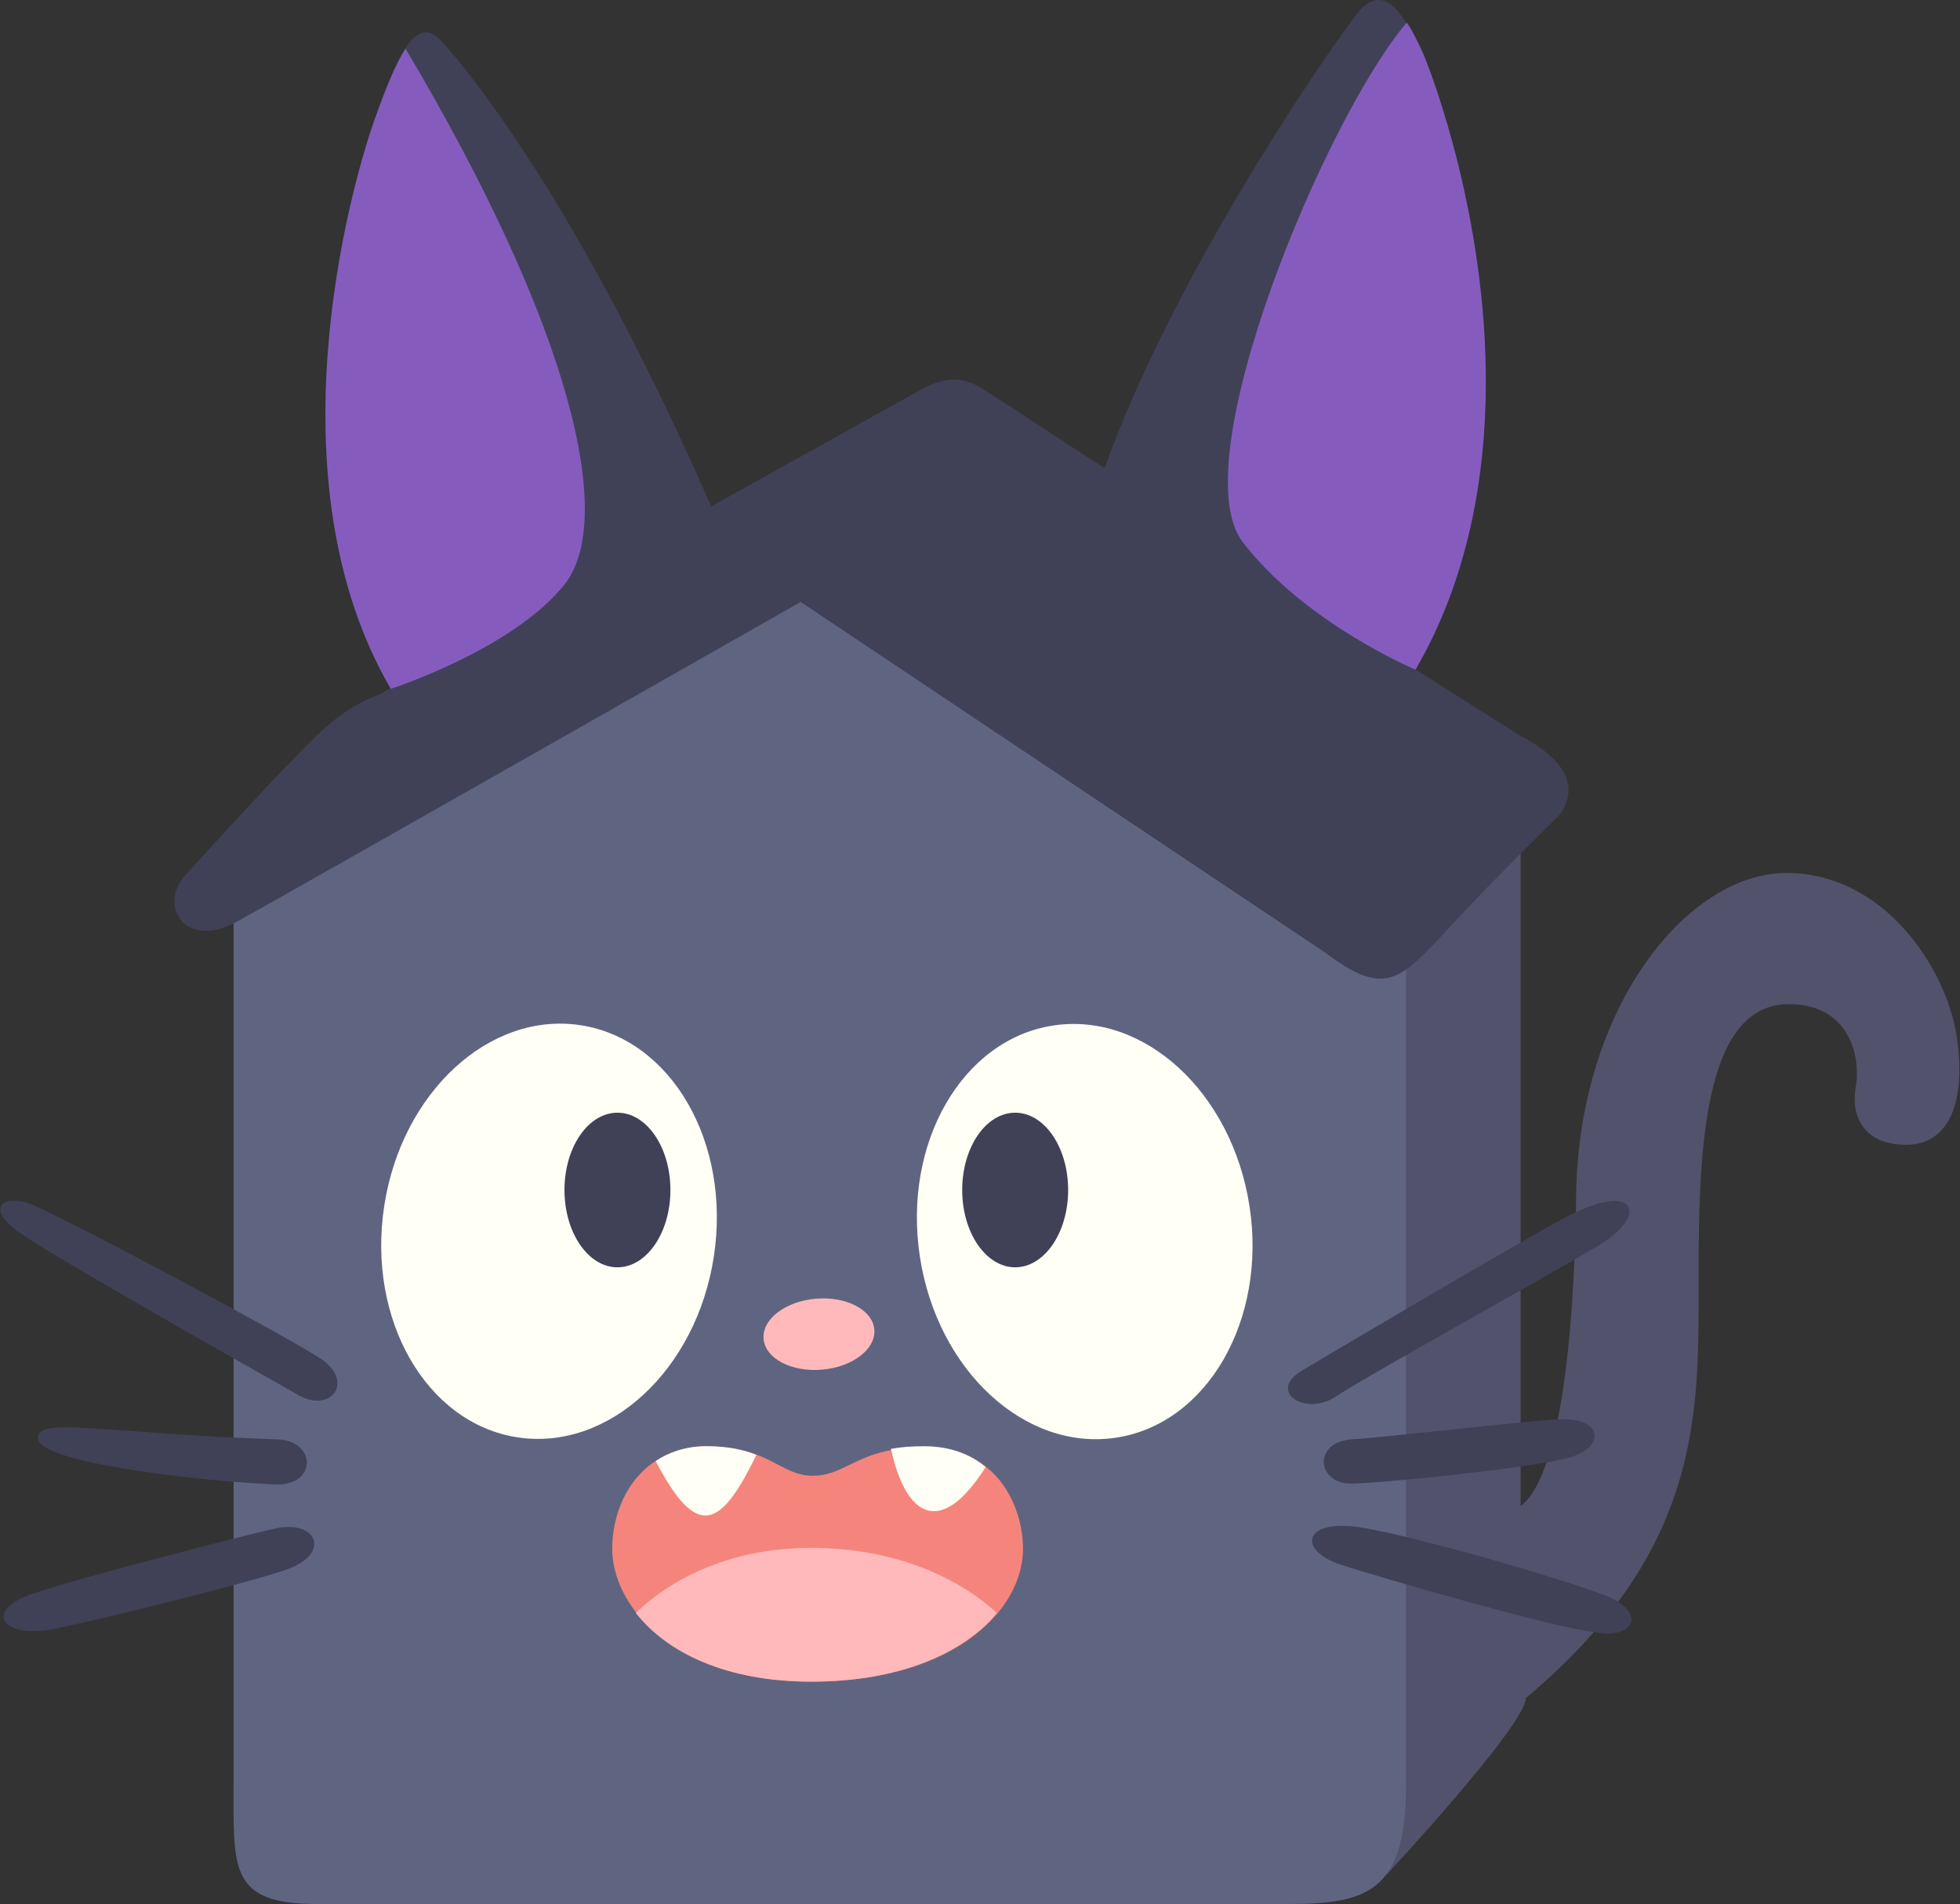 <svg version="1.1" id="Layer_1" xmlns="http://www.w3.org/2000/svg" x="0" y="0" viewBox="0 0 225.7 219.2" style="enable-background:new 0 0 225.7 219.2" xml:space="preserve"><rect x="0" y="0" width="225.7" height="219.2" fill="#333333" stroke="none"/><style>.st2{fill:#404157}.st3{fill:#855cbe}.st4{fill:#fffff5}.st5{fill:#ffb9ba}</style><path d="M159.6 215.9s16.1-17.3 16.1-20.4c19.3-16.2 19.9-31.2 19.9-45.6 0-14.4-.3-34.3 10.4-34.3 7 0 8.3 6.1 7.7 9.5s.9 6.7 5.8 6.7c4.9 0 7-4.9 5.8-12.6-1.2-7.7-8.3-18.7-19.6-18.7s-23.9 15.3-24.2 37.1c-.3 21.7-2.8 33.1-6.4 35.8V93.8l-13.2 11-2.3 111.1z" style="fill:#52526c"/><path d="M161.9 104.8v100.8c0 12.3-4.6 13.6-13.6 13.6H36.5c-10.2 0-9.6-4.1-9.6-14.2V100.2l64.9-36.8 70.1 41.4z" style="fill:#5f6581"/><path class="st2" d="M179.6 93.8s-7.5 7.3-12.9 13.2c-5.5 5.9-7.2 7.9-14.2 2.6L92.2 69.3s-58.9 33.5-64.9 36.8c-6 3.3-9.1-1.8-6-5.3 0 0 9.2-10.1 11.8-12.7s5.7-6.4 10.5-8.1l1.4-.8c-14-24-4.7-57.5-1.9-65.4 1.3-3.7 2.5-6.6 3.6-8.3 1.3-1.9 2.5-2.4 4-.9 2.1 2.2 6.3 7.5 11.8 16.2 5.5 8.8 12.2 21.1 19.4 37.5L105.8 45c2.2-1.2 4.6-2.2 7.7 0 0 0 1.4.9 3.9 2.5 2.4 1.6 5.8 3.8 9.8 6.4 7.5-21 24-45.7 29.2-52.5 2.1-2.5 3.9-1.4 5.5 1.2.7 1 1.3 2.3 1.9 3.6 1.4 3 7.2 19 7.2 37.6 0 10.9-2 22.7-8.1 33.2 6.4 4.1 11.1 7 12 7.6 3.8 2 7.6 5.1 4.7 9.2z"/><path class="st3" d="M65 67.3c-6 7.5-20 12-20 12-14-24-4.7-57.5-1.9-65.4 1.3-3.7 2.5-6.6 3.6-8.3 19 32 24.3 54.1 18.3 61.7zM171.1 43.9c0 10.9-2 22.7-8.1 33.2 0 0-12.8-5.4-19.9-14.7-7.1-9.3 9.7-49.1 18.9-59.8.7 1 1.3 2.3 1.9 3.6 1.3 3.1 7.2 19.1 7.2 37.7z"/><ellipse transform="rotate(-81.309 63.183 141.763)" class="st4" cx="63.2" cy="141.8" rx="24" ry="19.2"/><ellipse class="st2" cx="71.1" cy="137" rx="6.1" ry="8.9"/><ellipse transform="rotate(-8.698 124.817 141.737)" class="st4" cx="124.9" cy="141.8" rx="19.2" ry="24"/><ellipse class="st2" cx="116.9" cy="137" rx="6.1" ry="8.9"/><ellipse transform="rotate(-4.795 94.298 153.555)" class="st5" cx="94.3" cy="153.6" rx="6.4" ry="4.1"/><path d="M117.8 178.3c0 2.5-1 5.1-2.9 7.4l-.1.1c-3.7 4.4-10.9 7.8-21.3 7.8-9.9 0-16.6-3.4-20.1-7.8l-.1-.1c-1.8-2.3-2.8-4.9-2.8-7.4 0-3.8 1.6-7.9 5-10.1 1.5-1 3.5-1.7 5.8-1.7 2.6 0 4.4.4 5.9 1 2.6 1 4 2.4 6.4 2.4 3.2 0 4.7-2.2 9.2-3 1.1-.2 2.3-.3 3.8-.3 3 0 5.3.9 7.1 2.4 2.7 2.2 4.1 5.9 4.1 9.3z" style="fill:#f5857c"/><path class="st4" d="M87.1 167.5c-4.1 8.4-6.8 9.9-11.6.7 1.5-1 3.5-1.7 5.8-1.7 2.5 0 4.3.4 5.8 1z"/><path class="st5" d="m114.8 185.7-.1.1c-3.7 4.4-10.9 7.8-21.3 7.8-9.9 0-16.6-3.4-20.1-7.8l-.1-.1c4.5-4.3 11.4-7.5 20.2-7.5 9.3 0 16.7 3.2 21.4 7.5z"/><path class="st4" d="M113.5 168.9c-5 7.9-9.1 6.1-10.9-2.1 1.1-.2 2.3-.3 3.8-.3 3 0 5.3.9 7.1 2.4z"/><path class="st2" d="M34 160.4c4 2.6 7-1.3 2.9-4S6 139.4 3.2 138.5s-4.9.5-1.1 3.3S34 160.4 34 160.4zM31.7 165.7c4.8 0 4.9 5.4 0 5.2-9-.4-26.9-2.5-27.3-5.2-.5-2.7 7.5-.7 27.3 0zM32 175.9c4.6-.8 6.1 3 1 4.8-5.2 1.8-24.6 6.5-27.2 6.9-5.8 1-7.8-2.4-1.5-4.3 6.4-2.1 26.5-7.2 27.7-7.4zM149.9 157.8c-4 2.4.4 5.3 3.9 3 3.4-2.3 23.9-13.6 30.1-17.3 6.2-3.6 4.6-7.9-4.1-3.1s-27.7 16.1-29.9 17.4zM155.7 165.7c-4.6.3-4.1 5.2 0 5.1 4.1-.1 20.7-1.8 25-3s3.8-4.7-1.2-4.4c-5.1.3-20.1 2.1-23.8 2.3zM155.4 175.7c-5.5-.4-5.6 2.9-1.1 4.4 4.5 1.5 25.4 7.5 29.4 7.8 4.5.9 6-2.3 1.2-4.2-5-2-25.2-7.8-29.5-8z"/></svg>